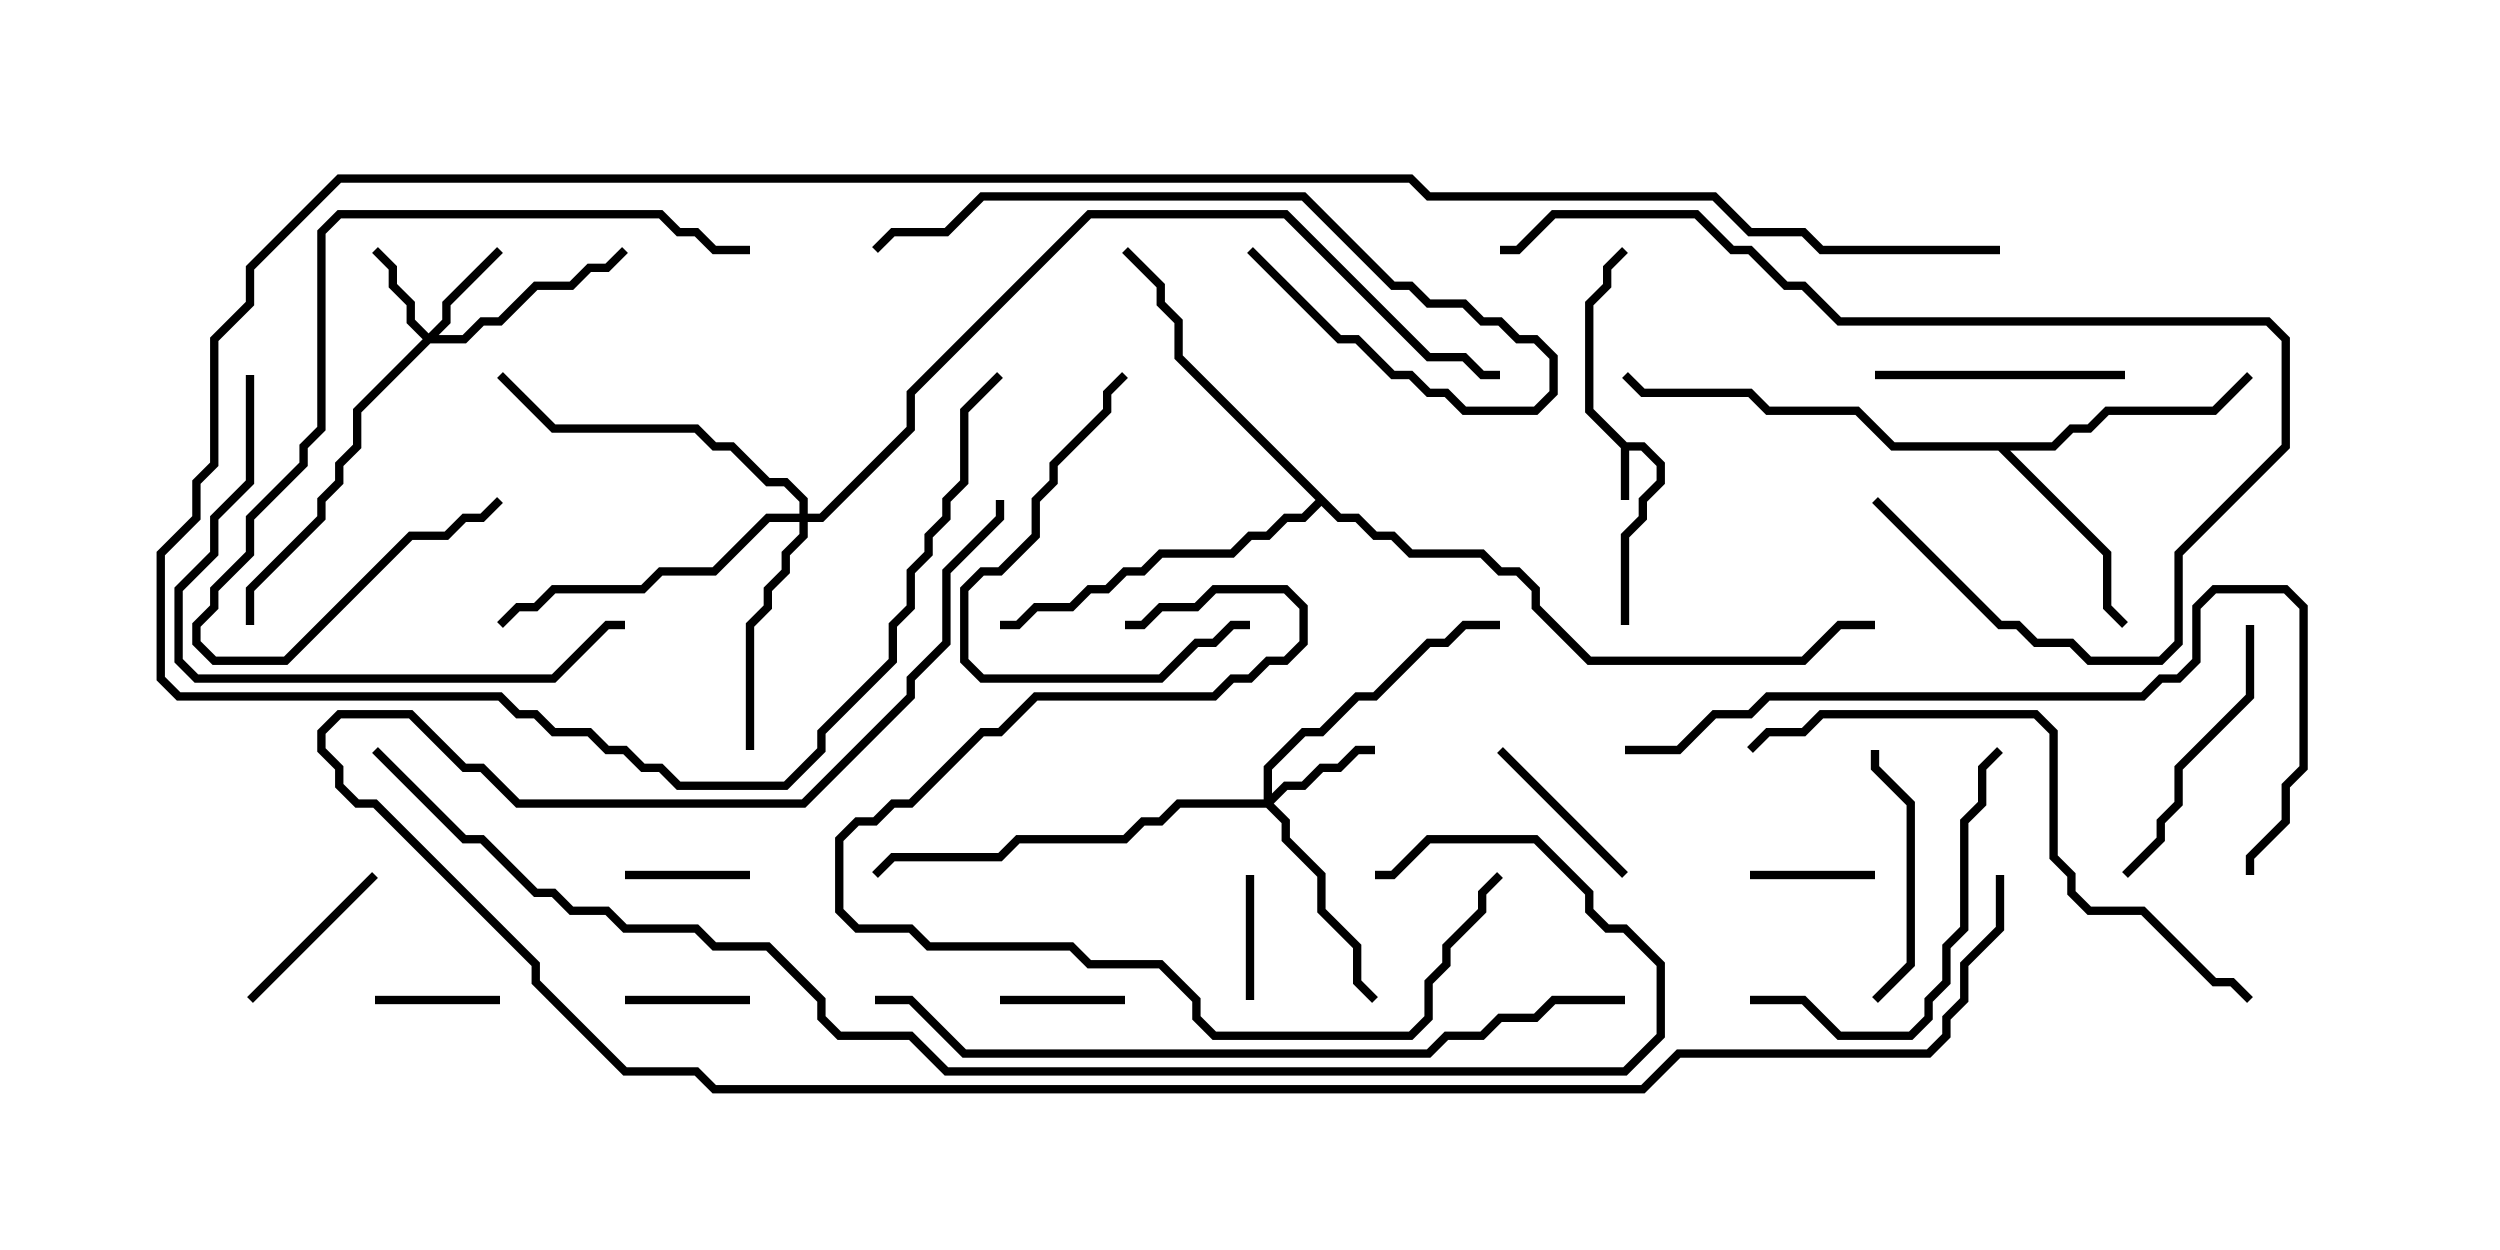 <svg version="1.1" width="30" height="15" xmlns="http://www.w3.org/2000/svg"><path d="M19.521,5.307L19.735,5.307L19.979,5.551L19.979,5.806L19.764,6.021L19.764,6.235L19.55,6.449L19.55,7.5L19.45,7.5L19.45,6.408L19.664,6.194L19.664,5.979L19.879,5.765L19.879,5.592L19.694,5.407L19.55,5.407L19.55,6L19.45,6L19.45,5.378L19.021,4.949L19.021,3.622L19.236,3.408L19.236,3.194L19.465,2.965L19.535,3.035L19.336,3.235L19.336,3.449L19.121,3.664L19.121,4.908z" stroke="none"/><path d="M24.622,5.307L24.836,5.093L25.051,5.093L25.265,4.879L26.551,4.879L26.965,4.465L27.035,4.535L26.592,4.979L25.306,4.979L25.092,5.193L24.878,5.193L24.664,5.407L24.121,5.407L25.336,6.622L25.336,7.265L25.535,7.465L25.465,7.535L25.236,7.306L25.236,6.664L23.979,5.407L22.694,5.407L22.265,4.979L21.194,4.979L20.979,4.764L19.694,4.764L19.465,4.535L19.535,4.465L19.735,4.664L21.021,4.664L21.235,4.879L22.306,4.879L22.735,5.307z" stroke="none"/><path d="M16.092,6.164L16.306,6.164L16.521,6.379L16.735,6.379L16.949,6.593L17.806,6.593L18.021,6.807L18.235,6.807L18.479,7.051L18.479,7.265L19.092,7.879L21.622,7.879L22.051,7.45L22.5,7.45L22.5,7.55L22.092,7.55L21.664,7.979L19.051,7.979L18.379,7.306L18.379,7.092L18.194,6.907L17.979,6.907L17.765,6.693L16.908,6.693L16.694,6.479L16.479,6.479L16.265,6.264L16.051,6.264L15.857,6.071L15.664,6.264L15.449,6.264L15.235,6.479L15.021,6.479L14.806,6.693L13.949,6.693L13.735,6.907L13.521,6.907L13.306,7.121L13.092,7.121L12.878,7.336L12.449,7.336L12.235,7.55L12,7.55L12,7.45L12.194,7.45L12.408,7.236L12.836,7.236L13.051,7.021L13.265,7.021L13.479,6.807L13.694,6.807L13.908,6.593L14.765,6.593L14.979,6.379L15.194,6.379L15.408,6.164L15.622,6.164L15.786,6L14.093,4.306L14.093,3.878L13.879,3.664L13.879,3.449L13.465,3.035L13.535,2.965L13.979,3.408L13.979,3.622L14.193,3.836L14.193,4.265z" stroke="none"/><path d="M5.143,4.001L5.307,3.836L5.307,3.622L5.965,2.965L6.035,3.035L5.407,3.664L5.407,3.878L5.264,4.021L5.551,4.021L5.765,3.807L5.979,3.807L6.408,3.379L6.836,3.379L7.051,3.164L7.265,3.164L7.465,2.965L7.535,3.035L7.306,3.264L7.092,3.264L6.878,3.479L6.449,3.479L6.021,3.907L5.806,3.907L5.592,4.121L5.164,4.121L4.336,4.949L4.336,5.378L4.121,5.592L4.121,5.806L3.907,6.021L3.907,6.235L3.05,7.092L3.05,7.5L2.95,7.5L2.95,7.051L3.807,6.194L3.807,5.979L4.021,5.765L4.021,5.551L4.236,5.336L4.236,4.908L5.072,4.071L4.879,3.878L4.879,3.664L4.664,3.449L4.664,3.235L4.465,3.035L4.535,2.965L4.764,3.194L4.764,3.408L4.979,3.622L4.979,3.836z" stroke="none"/><path d="M15.164,9.593L15.164,9.194L15.622,8.736L15.836,8.736L16.265,8.307L16.479,8.307L17.122,7.664L17.336,7.664L17.551,7.45L18,7.45L18,7.55L17.592,7.55L17.378,7.764L17.164,7.764L16.521,8.407L16.306,8.407L15.878,8.836L15.664,8.836L15.264,9.235L15.264,9.522L15.408,9.379L15.622,9.379L15.836,9.164L16.051,9.164L16.265,8.95L16.5,8.95L16.5,9.05L16.306,9.05L16.092,9.264L15.878,9.264L15.664,9.479L15.449,9.479L15.285,9.643L15.479,9.836L15.479,10.051L15.907,10.479L15.907,10.908L16.336,11.336L16.336,11.765L16.535,11.965L16.465,12.035L16.236,11.806L16.236,11.378L15.807,10.949L15.807,10.521L15.379,10.092L15.379,9.878L15.194,9.693L14.164,9.693L13.949,9.907L13.735,9.907L13.521,10.121L12.235,10.121L12.021,10.336L10.735,10.336L10.535,10.535L10.465,10.465L10.694,10.236L11.979,10.236L12.194,10.021L13.479,10.021L13.694,9.807L13.908,9.807L14.122,9.593z" stroke="none"/><path d="M9.593,6.164L9.593,6.021L9.408,5.836L9.194,5.836L8.765,5.407L8.551,5.407L8.336,5.193L6.622,5.193L5.965,4.535L6.035,4.465L6.664,5.093L8.378,5.093L8.592,5.307L8.806,5.307L9.235,5.736L9.449,5.736L9.693,5.979L9.693,6.164L9.836,6.164L10.879,5.122L10.879,4.694L13.051,2.521L15.449,2.521L17.164,4.236L17.592,4.236L17.806,4.45L18,4.45L18,4.55L17.765,4.55L17.551,4.336L17.122,4.336L15.408,2.621L13.092,2.621L10.979,4.735L10.979,5.164L9.878,6.264L9.693,6.264L9.693,6.449L9.479,6.664L9.479,6.878L9.264,7.092L9.264,7.306L9.05,7.521L9.05,9L8.95,9L8.95,7.479L9.164,7.265L9.164,7.051L9.379,6.836L9.379,6.622L9.593,6.408L9.593,6.264L9.235,6.264L8.592,6.907L7.949,6.907L7.735,7.121L6.664,7.121L6.449,7.336L6.235,7.336L6.035,7.535L5.965,7.465L6.194,7.236L6.408,7.236L6.622,7.021L7.694,7.021L7.908,6.807L8.551,6.807L9.194,6.164z" stroke="none"/><path d="M21,10.55L21,10.45L22.5,10.45L22.5,10.55z" stroke="none"/><path d="M12,12.05L12,11.95L13.5,11.95L13.5,12.05z" stroke="none"/><path d="M9,10.45L9,10.55L7.5,10.55L7.5,10.45z" stroke="none"/><path d="M14.95,10.5L15.05,10.5L15.05,12L14.95,12z" stroke="none"/><path d="M4.5,12.05L4.5,11.95L6,11.95L6,12.05z" stroke="none"/><path d="M7.5,12.05L7.5,11.95L9,11.95L9,12.05z" stroke="none"/><path d="M4.465,10.465L4.535,10.535L3.035,12.035L2.965,11.965z" stroke="none"/><path d="M17.965,9.035L18.035,8.965L19.535,10.465L19.465,10.535z" stroke="none"/><path d="M22.45,9L22.55,9L22.55,9.194L22.979,9.622L22.979,11.592L22.535,12.035L22.465,11.965L22.879,11.551L22.879,9.664L22.45,9.235z" stroke="none"/><path d="M25.5,4.45L25.5,4.55L22.5,4.55L22.5,4.45z" stroke="none"/><path d="M13.465,4.465L13.535,4.535L13.336,4.735L13.336,4.949L12.693,5.592L12.693,5.806L12.479,6.021L12.479,6.449L12.021,6.907L11.806,6.907L11.621,7.092L11.621,7.908L11.806,8.093L13.908,8.093L14.336,7.664L14.551,7.664L14.765,7.45L15,7.45L15,7.55L14.806,7.55L14.592,7.764L14.378,7.764L13.949,8.193L11.765,8.193L11.521,7.949L11.521,7.051L11.765,6.807L11.979,6.807L12.379,6.408L12.379,5.979L12.593,5.765L12.593,5.551L13.236,4.908L13.236,4.694z" stroke="none"/><path d="M26.95,7.5L27.05,7.5L27.05,8.378L26.193,9.235L26.193,9.664L25.979,9.878L25.979,10.092L25.535,10.535L25.465,10.465L25.879,10.051L25.879,9.836L26.093,9.622L26.093,9.194L26.95,8.336z" stroke="none"/><path d="M9,2.95L9,3.05L8.551,3.05L8.336,2.836L8.122,2.836L7.908,2.621L4.092,2.621L3.907,2.806L3.907,5.164L3.693,5.378L3.693,5.592L3.05,6.235L3.05,6.664L2.621,7.092L2.621,7.306L2.407,7.521L2.407,7.694L2.592,7.879L3.408,7.879L4.908,6.379L5.336,6.379L5.551,6.164L5.765,6.164L5.965,5.965L6.035,6.035L5.806,6.264L5.592,6.264L5.378,6.479L4.949,6.479L3.449,7.979L2.551,7.979L2.307,7.735L2.307,7.479L2.521,7.265L2.521,7.051L2.95,6.622L2.95,6.194L3.593,5.551L3.593,5.336L3.807,5.122L3.807,2.765L4.051,2.521L7.949,2.521L8.164,2.736L8.378,2.736L8.592,2.95z" stroke="none"/><path d="M21,12.05L21,11.95L21.664,11.95L22.092,12.379L22.908,12.379L23.093,12.194L23.093,11.979L23.307,11.765L23.307,11.336L23.521,11.122L23.521,9.836L23.736,9.622L23.736,9.194L23.965,8.965L24.035,9.035L23.836,9.235L23.836,9.664L23.621,9.878L23.621,11.164L23.407,11.378L23.407,11.806L23.193,12.021L23.193,12.235L22.949,12.479L22.051,12.479L21.622,12.05z" stroke="none"/><path d="M14.965,3.035L15.035,2.965L16.092,4.021L16.306,4.021L16.735,4.45L16.949,4.45L17.164,4.664L17.378,4.664L17.592,4.879L18.408,4.879L18.593,4.694L18.593,4.306L18.408,4.121L18.194,4.121L17.979,3.907L17.765,3.907L17.551,3.693L17.122,3.693L16.908,3.479L16.694,3.479L15.622,2.407L11.806,2.407L11.378,2.836L10.735,2.836L10.535,3.035L10.465,2.965L10.694,2.736L11.336,2.736L11.765,2.307L15.664,2.307L16.735,3.379L16.949,3.379L17.164,3.593L17.592,3.593L17.806,3.807L18.021,3.807L18.235,4.021L18.449,4.021L18.693,4.265L18.693,4.735L18.449,4.979L17.551,4.979L17.336,4.764L17.122,4.764L16.908,4.55L16.694,4.55L16.265,4.121L16.051,4.121z" stroke="none"/><path d="M13.5,7.55L13.5,7.45L13.694,7.45L13.908,7.236L14.336,7.236L14.551,7.021L15.449,7.021L15.693,7.265L15.693,7.735L15.449,7.979L15.235,7.979L15.021,8.193L14.806,8.193L14.592,8.407L12.449,8.407L12.021,8.836L11.806,8.836L10.949,9.693L10.735,9.693L10.521,9.907L10.306,9.907L10.121,10.092L10.121,10.908L10.306,11.093L10.949,11.093L11.164,11.307L12.878,11.307L13.092,11.521L13.949,11.521L14.407,11.979L14.407,12.194L14.592,12.379L16.908,12.379L17.093,12.194L17.093,11.765L17.307,11.551L17.307,11.336L17.736,10.908L17.736,10.694L17.965,10.465L18.035,10.535L17.836,10.735L17.836,10.949L17.407,11.378L17.407,11.592L17.193,11.806L17.193,12.235L16.949,12.479L14.551,12.479L14.307,12.235L14.307,12.021L13.908,11.621L13.051,11.621L12.836,11.407L11.122,11.407L10.908,11.193L10.265,11.193L10.021,10.949L10.021,10.051L10.265,9.807L10.479,9.807L10.694,9.593L10.908,9.593L11.765,8.736L11.979,8.736L12.408,8.307L14.551,8.307L14.765,8.093L14.979,8.093L15.194,7.879L15.408,7.879L15.593,7.694L15.593,7.306L15.408,7.121L14.592,7.121L14.378,7.336L13.949,7.336L13.735,7.55z" stroke="none"/><path d="M22.465,6.035L22.535,5.965L24.021,7.45L24.235,7.45L24.449,7.664L24.878,7.664L25.092,7.879L25.908,7.879L26.093,7.694L26.093,6.622L27.379,5.336L27.379,4.092L27.194,3.907L22.051,3.907L21.622,3.479L21.408,3.479L20.979,3.05L20.765,3.05L20.336,2.621L18.664,2.621L18.235,3.05L18,3.05L18,2.95L18.194,2.95L18.622,2.521L20.378,2.521L20.806,2.95L21.021,2.95L21.449,3.379L21.664,3.379L22.092,3.807L27.235,3.807L27.479,4.051L27.479,5.378L26.193,6.664L26.193,7.735L25.949,7.979L25.051,7.979L24.836,7.764L24.408,7.764L24.194,7.55L23.979,7.55z" stroke="none"/><path d="M2.95,4.5L3.05,4.5L3.05,5.806L2.621,6.235L2.621,6.664L2.193,7.092L2.193,7.908L2.378,8.093L6.622,8.093L7.265,7.45L7.5,7.45L7.5,7.55L7.306,7.55L6.664,8.193L2.336,8.193L2.093,7.949L2.093,7.051L2.521,6.622L2.521,6.194L2.95,5.765z" stroke="none"/><path d="M21.035,9.035L20.965,8.965L21.194,8.736L21.622,8.736L21.836,8.521L24.449,8.521L24.693,8.765L24.693,10.265L24.907,10.479L24.907,10.694L25.092,10.879L25.735,10.879L26.592,11.736L26.806,11.736L27.035,11.965L26.965,12.035L26.765,11.836L26.551,11.836L25.694,10.979L25.051,10.979L24.807,10.735L24.807,10.521L24.593,10.306L24.593,8.806L24.408,8.621L21.878,8.621L21.664,8.836L21.235,8.836z" stroke="none"/><path d="M19.5,9.05L19.5,8.95L20.122,8.95L20.551,8.521L20.979,8.521L21.194,8.307L25.694,8.307L25.908,8.093L26.122,8.093L26.307,7.908L26.307,7.265L26.551,7.021L27.449,7.021L27.693,7.265L27.693,9.235L27.479,9.449L27.479,9.878L27.05,10.306L27.05,10.5L26.95,10.5L26.95,10.265L27.379,9.836L27.379,9.408L27.593,9.194L27.593,7.306L27.408,7.121L26.592,7.121L26.407,7.306L26.407,7.949L26.164,8.193L25.949,8.193L25.735,8.407L21.235,8.407L21.021,8.621L20.592,8.621L20.164,9.05z" stroke="none"/><path d="M19.5,11.95L19.5,12.05L18.664,12.05L18.449,12.264L18.021,12.264L17.806,12.479L17.378,12.479L17.164,12.693L11.551,12.693L10.908,12.05L10.5,12.05L10.5,11.95L10.949,11.95L11.592,12.593L17.122,12.593L17.336,12.379L17.765,12.379L17.979,12.164L18.408,12.164L18.622,11.95z" stroke="none"/><path d="M4.465,9.035L4.535,8.965L5.592,10.021L5.806,10.021L6.449,10.664L6.664,10.664L6.878,10.879L7.306,10.879L7.521,11.093L8.378,11.093L8.592,11.307L9.235,11.307L9.907,11.979L9.907,12.194L10.092,12.379L10.949,12.379L11.378,12.807L19.479,12.807L19.879,12.408L19.879,11.592L19.479,11.193L19.265,11.193L19.021,10.949L19.021,10.735L18.408,10.121L17.164,10.121L16.735,10.55L16.5,10.55L16.5,10.45L16.694,10.45L17.122,10.021L18.449,10.021L19.121,10.694L19.121,10.908L19.306,11.093L19.521,11.093L19.979,11.551L19.979,12.449L19.521,12.907L11.336,12.907L10.908,12.479L10.051,12.479L9.807,12.235L9.807,12.021L9.194,11.407L8.551,11.407L8.336,11.193L7.479,11.193L7.265,10.979L6.836,10.979L6.622,10.764L6.408,10.764L5.765,10.121L5.551,10.121z" stroke="none"/><path d="M24,2.95L24,3.05L21.836,3.05L21.622,2.836L20.979,2.836L20.551,2.407L17.122,2.407L16.908,2.193L4.092,2.193L3.05,3.235L3.05,3.664L2.621,4.092L2.621,5.592L2.407,5.806L2.407,6.235L1.979,6.664L1.979,8.122L2.164,8.307L6.021,8.307L6.235,8.521L6.449,8.521L6.664,8.736L7.092,8.736L7.306,8.95L7.521,8.95L7.735,9.164L7.949,9.164L8.164,9.379L9.408,9.379L9.807,8.979L9.807,8.765L10.664,7.908L10.664,7.479L10.879,7.265L10.879,6.836L11.093,6.622L11.093,6.408L11.307,6.194L11.307,5.979L11.521,5.765L11.521,4.908L11.965,4.465L12.035,4.535L11.621,4.949L11.621,5.806L11.407,6.021L11.407,6.235L11.193,6.449L11.193,6.664L10.979,6.878L10.979,7.306L10.764,7.521L10.764,7.949L9.907,8.806L9.907,9.021L9.449,9.479L8.122,9.479L7.908,9.264L7.694,9.264L7.479,9.05L7.265,9.05L7.051,8.836L6.622,8.836L6.408,8.621L6.194,8.621L5.979,8.407L2.122,8.407L1.879,8.164L1.879,6.622L2.307,6.194L2.307,5.765L2.521,5.551L2.521,4.051L2.95,3.622L2.95,3.194L4.051,2.093L16.949,2.093L17.164,2.307L20.592,2.307L21.021,2.736L21.664,2.736L21.878,2.95z" stroke="none"/><path d="M23.95,10.5L24.05,10.5L24.05,11.164L23.621,11.592L23.621,12.021L23.407,12.235L23.407,12.449L23.164,12.693L20.164,12.693L19.735,13.121L8.551,13.121L8.336,12.907L7.479,12.907L6.379,11.806L6.379,11.592L4.479,9.693L4.265,9.693L4.021,9.449L4.021,9.235L3.807,9.021L3.807,8.765L4.051,8.521L4.949,8.521L5.592,9.164L5.806,9.164L6.235,9.593L9.622,9.593L10.879,8.336L10.879,8.122L11.307,7.694L11.307,6.836L11.95,6.194L11.95,6L12.05,6L12.05,6.235L11.407,6.878L11.407,7.735L10.979,8.164L10.979,8.378L9.664,9.693L6.194,9.693L5.765,9.264L5.551,9.264L4.908,8.621L4.092,8.621L3.907,8.806L3.907,8.979L4.121,9.194L4.121,9.408L4.306,9.593L4.521,9.593L6.479,11.551L6.479,11.765L7.521,12.807L8.378,12.807L8.592,13.021L19.694,13.021L20.122,12.593L23.122,12.593L23.307,12.408L23.307,12.194L23.521,11.979L23.521,11.551L23.95,11.122z" stroke="none"/></svg>